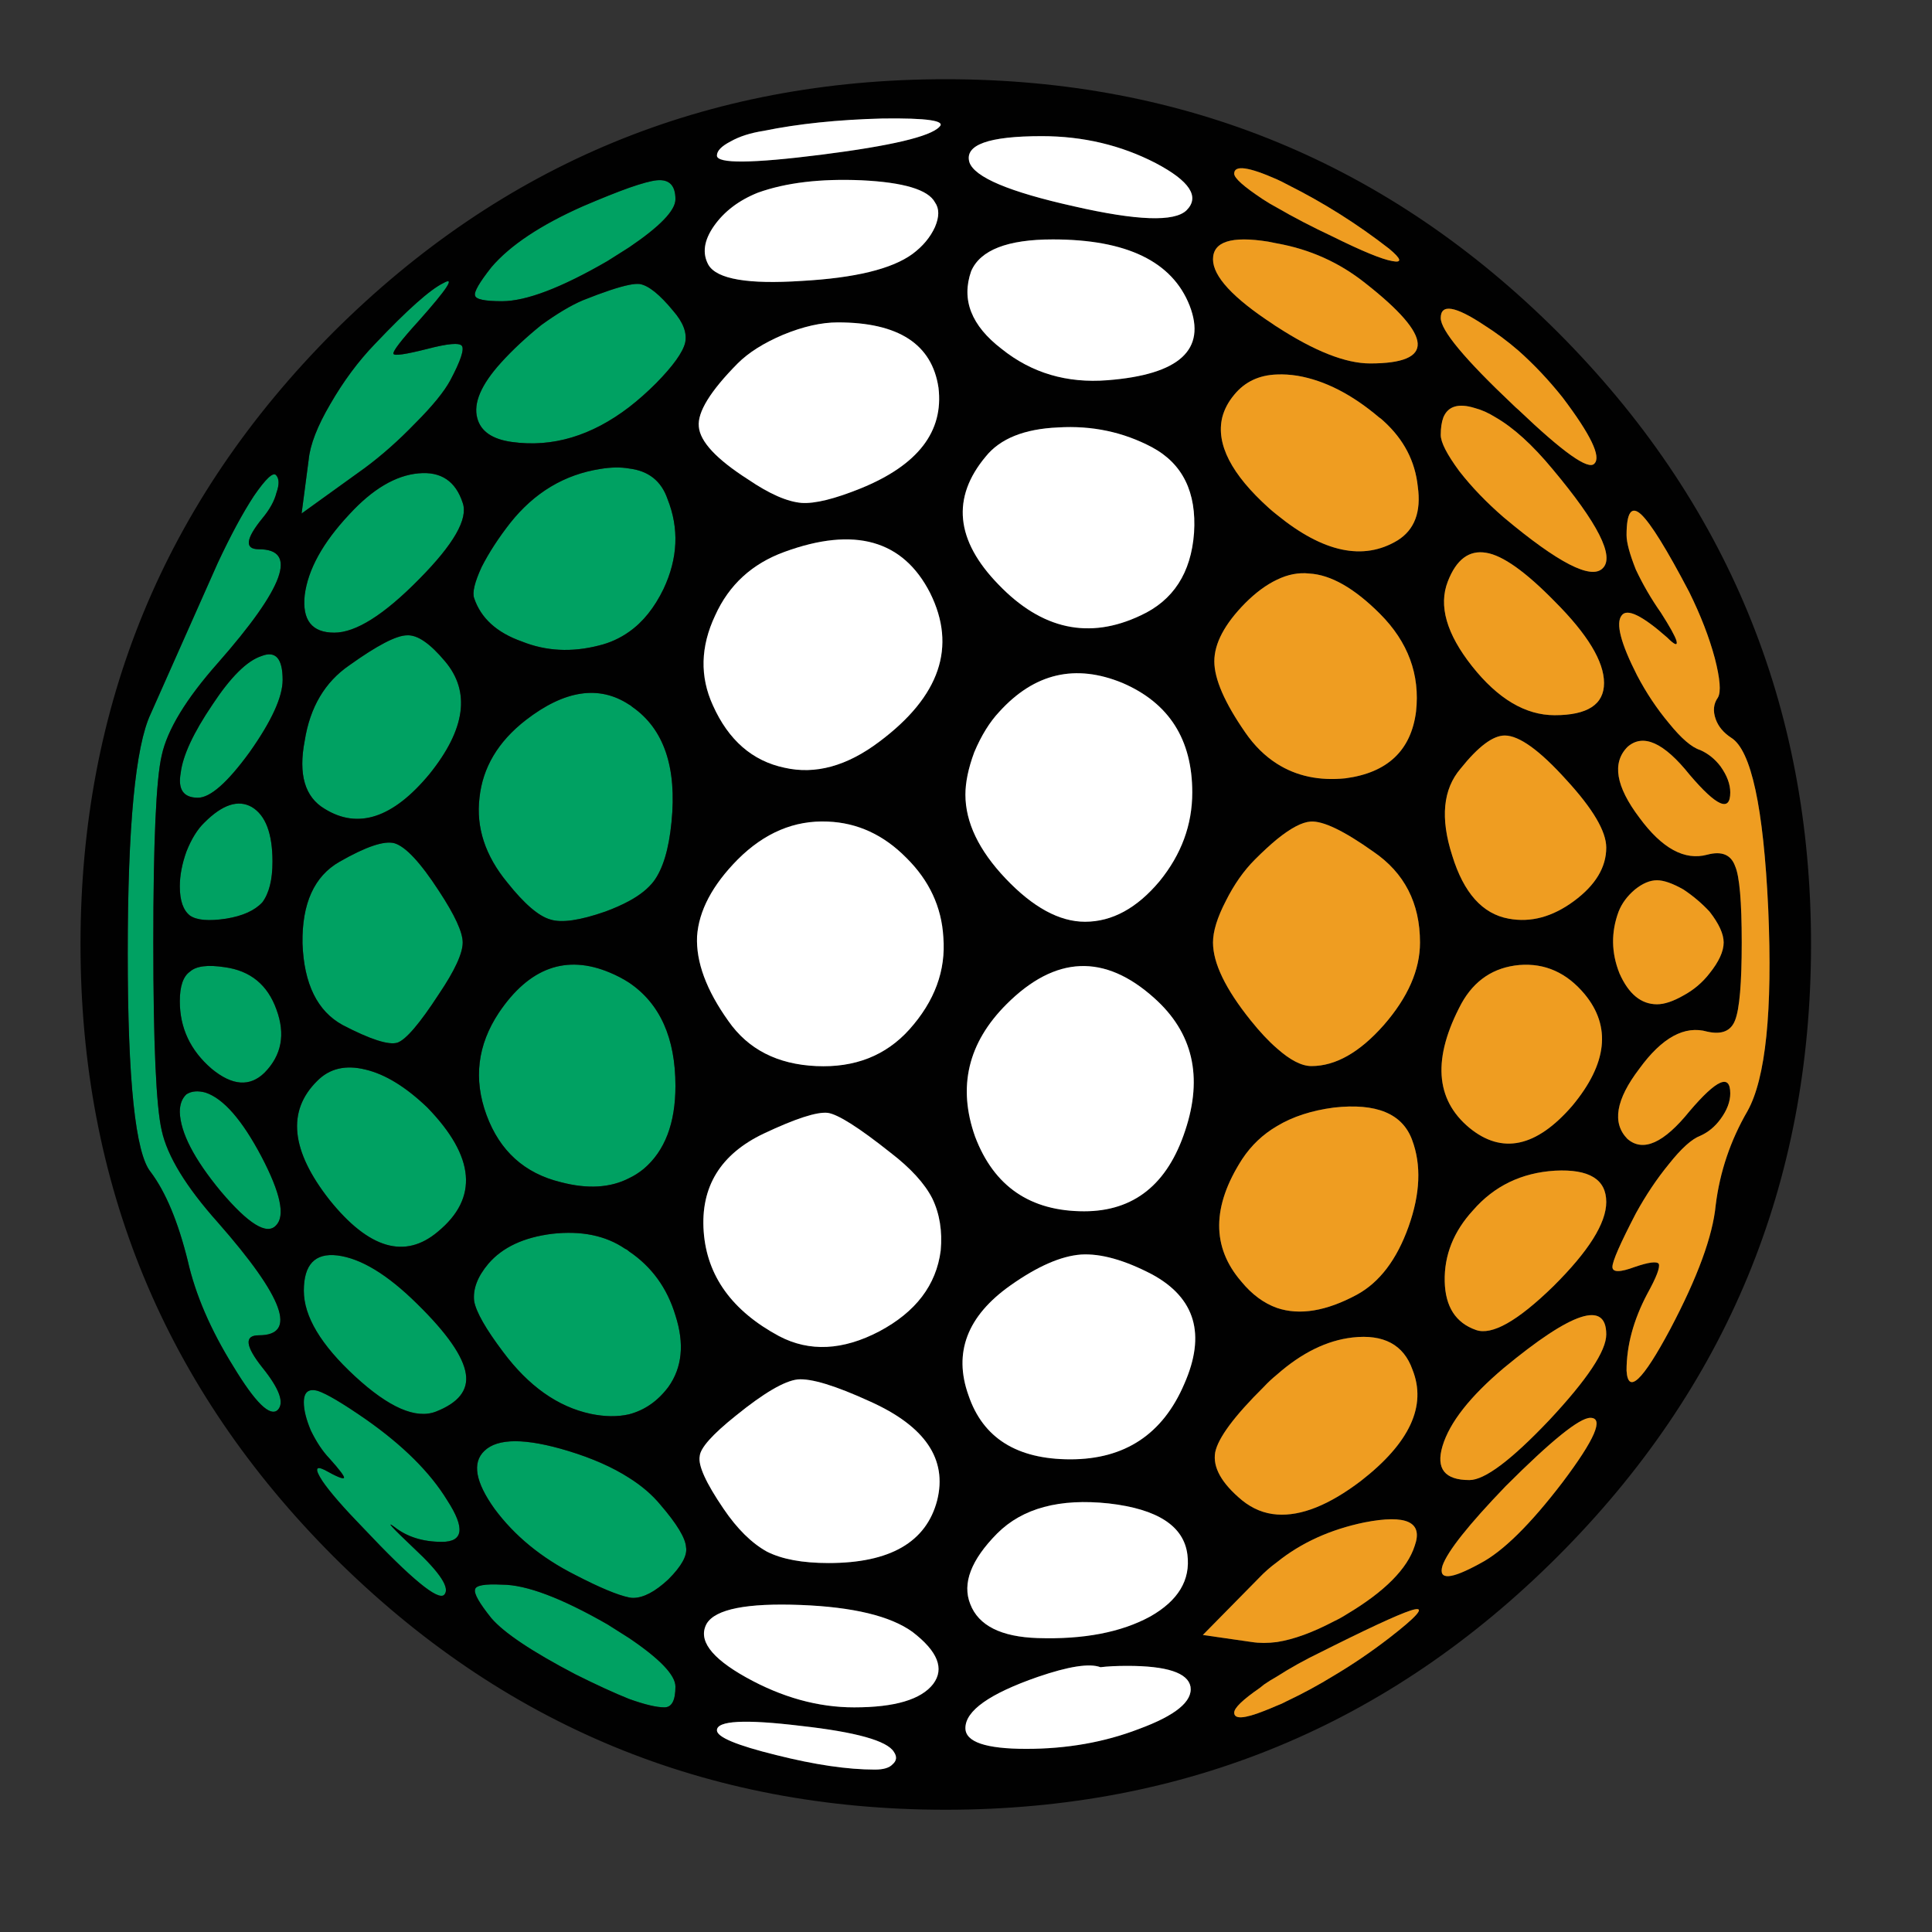 <?xml version="1.0" encoding="utf-8"?>
<!-- Generator: Adobe Illustrator 16.0.0, SVG Export Plug-In . SVG Version: 6.00 Build 0)  -->
<!DOCTYPE svg PUBLIC "-//W3C//DTD SVG 1.1//EN" "http://www.w3.org/Graphics/SVG/1.1/DTD/svg11.dtd">
<svg version="1.1" id="Layer_1" xmlns="http://www.w3.org/2000/svg" xmlns:xlink="http://www.w3.org/1999/xlink" x="0px" y="0px"
	 width="300px" height="300px" viewBox="0 0 300 300" enable-background="new 0 0 300 300" xml:space="preserve">
<rect x="0" y="0" width="300" height="300" fill="#333333" stroke="none"/>
<g>
	<path fill-rule="evenodd" clip-rule="evenodd" fill="#00A162" d="M39.434,76.995c1.828-2.65,2.969-3.724,3.426-3.221
		c0.503,0.548,0.526,1.462,0.069,2.742c-0.32,1.278-1.051,2.603-2.193,3.974c-2.604,3.198-2.788,4.798-0.548,4.798
		c6.122,0,3.998,5.893-6.374,17.682c-4.934,5.573-7.835,10.348-8.703,14.324c-0.869,3.7-1.303,13.387-1.303,29.057
		c0,15.717,0.434,25.449,1.303,29.196c0.868,3.974,3.769,8.726,8.703,14.254c10.28,11.696,12.405,17.544,6.374,17.544
		c-2.285,0-2.102,1.667,0.548,5.004c2.65,3.289,3.449,5.482,2.398,6.579c-1.188,1.142-3.496-1.12-6.922-6.786
		c-3.518-5.664-5.871-11.124-7.059-16.378c-1.508-6.076-3.427-10.668-5.756-13.776c-2.375-2.878-3.563-14.186-3.563-33.923
		c0-19.782,1.188-32.187,3.563-37.212l10.417-23.439C35.824,83.117,37.697,79.646,39.434,76.995z M54.237,79.873
		c3.609-3.929,7.196-6.053,10.759-6.373c3.472-0.32,5.757,1.21,6.853,4.591c0.869,2.467-1.394,6.419-6.785,11.857
		c-5.437,5.528-9.822,8.292-13.158,8.292c-3.472,0-5.003-1.942-4.592-5.825C47.817,88.439,50.125,84.259,54.237,79.873z
		 M64.996,49.856c-2.696,2.971-3.999,4.66-3.906,5.072c0.091,0.366,1.85,0.114,5.277-0.755c3.152-0.821,4.935-0.982,5.346-0.479
		c0.411,0.549-0.184,2.331-1.782,5.346c-0.959,1.781-2.786,4.02-5.482,6.715c-2.56,2.65-5.165,4.958-7.813,6.921l-9.801,7.06
		l1.097-8.36c0.228-2.331,1.348-5.209,3.357-8.636c2.056-3.563,4.364-6.67,6.922-9.32c5.026-5.3,8.566-8.453,10.623-9.457
		C70.753,42.865,69.474,44.83,64.996,49.856z M104.54,48.28c1.553,1.781,2.169,3.426,1.85,4.935
		c-0.365,1.508-1.874,3.609-4.523,6.305c-1.371,1.371-2.765,2.605-4.18,3.701c-5.85,4.477-11.902,6.281-18.162,5.415
		c-3.061-0.413-4.867-1.645-5.414-3.701c-0.64-2.331,0.593-5.208,3.701-8.635c1.736-1.919,3.814-3.861,6.236-5.825
		c2.467-1.783,4.614-3.061,6.442-3.839c3.198-1.278,5.597-2.079,7.196-2.398c0.685-0.137,1.233-0.182,1.644-0.137
		C100.701,44.328,102.438,45.722,104.54,48.28z M104.882,30.941c0,1.736-2.398,4.226-7.195,7.469
		c-1.005,0.64-2.125,1.348-3.358,2.125c-7.173,4.157-12.633,6.236-16.38,6.236c-2.695,0-4.089-0.297-4.18-0.892
		c-0.184-0.547,0.663-2.011,2.535-4.386c2.879-3.381,7.607-6.534,14.187-9.457c2.878-1.234,5.277-2.194,7.196-2.879
		c1.963-0.685,3.402-1.074,4.317-1.165C103.923,27.812,104.882,28.793,104.882,30.941z M79.251,81.175
		c3.747-4.705,8.406-7.493,13.981-8.361c1.644-0.274,3.129-0.297,4.455-0.068c3.014,0.365,5.002,1.941,5.961,4.728
		c1.827,4.57,1.623,9.229-0.617,13.981c-1.416,2.925-3.198,5.14-5.344,6.648c-1.417,1.004-2.971,1.713-4.661,2.124
		c-4.248,1.097-8.247,0.891-11.993-0.617c-3.883-1.371-6.35-3.609-7.402-6.717c-0.319-0.868,0.069-2.489,1.166-4.866
		C75.938,85.791,77.424,83.506,79.251,81.175z M94.671,151.011c1.097,0.456,2.102,0.982,3.016,1.577
		c4.797,3.242,7.195,8.589,7.195,16.035c0,5.803-1.645,10.098-4.935,12.885c-0.731,0.595-1.485,1.073-2.261,1.438
		c-2.925,1.509-6.465,1.714-10.623,0.617c-5.62-1.371-9.458-4.843-11.514-10.416c-2.056-5.575-1.416-10.875,1.919-15.9
		C82.175,150.257,87.909,148.178,94.671,151.011z M68.148,138.332c2.468,3.747,3.701,6.419,3.701,8.018
		c0,1.69-1.233,4.364-3.701,8.02c-2.969,4.568-5.116,7.082-6.441,7.538c-1.371,0.411-4.205-0.503-8.499-2.741
		c-3.929-2.148-6.008-6.374-6.237-12.678c-0.091-6.213,1.828-10.441,5.757-12.679c4.065-2.331,6.898-3.29,8.498-2.879
		C62.963,131.434,65.27,133.9,68.148,138.332z M69.108,102.695c3.975,4.706,3.176,10.531-2.399,17.475
		c-5.665,6.854-11.102,8.658-16.31,5.415c-3.062-1.827-4.09-5.346-3.084-10.554c0.822-5.208,3.13-9.116,6.922-11.719
		c4.341-3.107,7.333-4.661,8.978-4.661C64.813,98.56,66.777,99.908,69.108,102.695z M97.687,109.412
		c0.182,0.091,0.342,0.205,0.479,0.343c4.934,3.426,6.967,9.411,6.1,17.955c-0.411,4.158-1.325,7.196-2.741,9.116
		c-0.869,1.142-2.148,2.17-3.837,3.084c-1.098,0.593-2.331,1.142-3.702,1.644c-3.93,1.371-6.762,1.783-8.498,1.234
		c-1.827-0.503-4.067-2.421-6.717-5.757c-3.427-4.158-4.865-8.544-4.316-13.158c0.502-4.706,2.9-8.727,7.196-12.062
		C87.68,107.15,93.026,106.351,97.687,109.412z M72.33,213.307c0.411,2.559-1.143,4.523-4.661,5.895
		c-3.107,1.188-7.287-0.641-12.542-5.483c-5.3-4.888-7.95-9.32-7.95-13.296c0-4.066,1.736-5.893,5.208-5.482
		c3.655,0.457,7.79,2.971,12.405,7.539C69.405,207.001,71.917,210.611,72.33,213.307z M75.208,225.3c2.056-2.01,6.397-2.01,13.021,0
		c3.747,1.142,6.899,2.536,9.458,4.181c1.963,1.234,3.586,2.628,4.865,4.181c2.558,2.97,3.883,5.163,3.975,6.578
		c0.229,1.28-0.686,2.948-2.742,5.004c-2.056,1.92-3.883,2.878-5.483,2.878c-0.182,0-0.388-0.023-0.615-0.069
		c-1.783-0.364-4.57-1.529-8.362-3.493c-5.254-2.65-9.434-6.078-12.541-10.28C73.814,230.12,73.288,227.128,75.208,225.3z
		 M91.724,219.544c-5.117-1.097-9.663-4.318-13.638-9.663c-2.649-3.52-4.135-6.122-4.455-7.813
		c-0.228-1.874,0.503-3.815,2.194-5.825c2.192-2.56,5.505-4.112,9.937-4.66c4.523-0.503,8.292,0.273,11.308,2.33
		c0.229,0.092,0.434,0.229,0.617,0.41c3.518,2.377,5.916,5.689,7.195,9.938c1.417,4.387,1.051,8.088-1.097,11.104
		c-1.644,2.192-3.677,3.608-6.098,4.248C95.904,220.022,93.917,219.999,91.724,219.544z M76.304,251.274
		c-1.873-2.331-2.719-3.814-2.535-4.455c0.091-0.64,1.485-0.891,4.18-0.755c3.747,0,9.207,2.057,16.38,6.169
		c1.233,0.777,2.353,1.485,3.358,2.126c4.797,3.242,7.195,5.755,7.195,7.538c0,2.146-0.571,3.221-1.713,3.221
		c-1.234,0-3.061-0.435-5.482-1.303c-2.285-0.914-5.072-2.192-8.362-3.838C82.609,256.46,78.269,253.559,76.304,251.274z
		 M69.451,232.976c2.787,4.295,2.512,6.442-0.822,6.442c-2.97,0-5.437-0.776-7.402-2.33c-1.371-1.006-0.343,0.113,3.084,3.358
		c4.066,3.792,5.62,6.189,4.661,7.195c-0.96,0.96-5.14-2.49-12.542-10.349c-3.106-3.197-5.231-5.643-6.374-7.333
		c-1.188-1.827-1.073-2.398,0.343-1.714c1.873,1.053,2.878,1.463,3.015,1.234c0.091-0.229-0.663-1.234-2.261-3.016
		c-1.051-1.096-2.01-2.535-2.878-4.316c-0.731-1.737-1.097-3.199-1.097-4.387c0-1.6,0.731-2.193,2.193-1.781
		c1.371,0.456,3.838,1.918,7.401,4.385C62.574,224.432,66.801,228.635,69.451,232.976z M40.599,179.588
		c2.969,5.666,3.724,9.229,2.261,10.692c-1.416,1.553-4.272-0.206-8.566-5.277c-4.158-5.026-6.282-9.139-6.374-12.337
		c0-1.188,0.342-2.101,1.028-2.741c0.776-0.502,1.759-0.593,2.947-0.274C34.682,170.565,37.583,173.878,40.599,179.588z
		 M56.772,166.088c3.061,0.73,6.26,2.695,9.595,5.894c7.402,7.631,7.949,14.049,1.645,19.257
		c-5.117,4.341-10.736,2.696-16.859-4.934c-5.985-7.63-6.625-13.774-1.92-18.436C51.153,165.906,53.665,165.312,56.772,166.088z
		 M29.496,150.874c0.96-0.869,2.765-1.098,5.415-0.686c3.975,0.547,6.648,2.741,8.019,6.579c1.416,3.838,0.799,7.104-1.851,9.799
		c-2.284,2.24-5.025,2.033-8.224-0.615c-3.29-2.834-4.935-6.329-4.935-10.486C27.92,153.135,28.445,151.604,29.496,150.874z
		 M27.92,137.646c0-1.691,0.342-3.495,1.028-5.415c0.776-1.963,1.714-3.472,2.81-4.523c2.788-2.786,5.231-3.587,7.333-2.398
		c2.148,1.28,3.221,4.112,3.221,8.499c0,2.787-0.525,4.888-1.576,6.305c-1.188,1.279-3.061,2.124-5.62,2.536
		c-2.696,0.411-4.569,0.25-5.621-0.48C28.445,141.348,27.92,139.839,27.92,137.646z M40.599,101.873
		c2.193-0.869,3.29,0.365,3.29,3.7c0,2.65-1.714,6.397-5.14,11.239c-3.427,4.707-6.1,7.06-8.019,7.06
		c-2.239,0-3.13-1.28-2.672-3.837c0.32-2.696,1.964-6.238,4.935-10.623C35.824,105.116,38.359,102.604,40.599,101.873z"/>
	<path fill-rule="evenodd" clip-rule="evenodd" fill="#010101" d="M64.996,49.856c4.478-5.026,5.757-6.991,3.837-5.893
		c-2.056,1.004-5.597,4.157-10.623,9.457c-2.558,2.65-4.866,5.757-6.922,9.32c-2.01,3.427-3.129,6.306-3.357,8.636l-1.097,8.36
		l9.801-7.06c2.649-1.963,5.254-4.271,7.813-6.921c2.696-2.696,4.523-4.934,5.482-6.715c1.598-3.016,2.193-4.797,1.782-5.346
		c-0.411-0.503-2.194-0.342-5.346,0.479c-3.427,0.869-5.186,1.121-5.277,0.755C60.998,54.516,62.3,52.827,64.996,49.856z
		 M54.237,79.873c-4.112,4.386-6.419,8.566-6.922,12.542c-0.411,3.883,1.12,5.825,4.592,5.825c3.335,0,7.721-2.764,13.158-8.292
		c5.392-5.438,7.654-9.39,6.785-11.857c-1.096-3.381-3.381-4.911-6.853-4.591C61.433,73.82,57.846,75.944,54.237,79.873z
		 M39.434,76.995c-1.737,2.65-3.61,6.122-5.62,10.416l-10.417,23.439c-2.375,5.026-3.563,17.431-3.563,37.212
		c0,19.738,1.188,31.045,3.563,33.923c2.33,3.108,4.249,7.7,5.756,13.776c1.188,5.254,3.541,10.714,7.059,16.378
		c3.426,5.666,5.734,7.928,6.922,6.786c1.051-1.097,0.251-3.29-2.398-6.579c-2.65-3.337-2.833-5.004-0.548-5.004
		c6.031,0,3.906-5.848-6.374-17.544c-4.934-5.528-7.835-10.28-8.703-14.254c-0.869-3.747-1.303-13.479-1.303-29.196
		c0-15.67,0.434-25.357,1.303-29.057c0.868-3.976,3.769-8.75,8.703-14.324c10.372-11.789,12.496-17.682,6.374-17.682
		c-2.239,0-2.056-1.6,0.548-4.798c1.142-1.371,1.873-2.696,2.193-3.974c0.457-1.28,0.434-2.194-0.069-2.742
		C42.403,73.271,41.261,74.345,39.434,76.995z M137.023,18.4c-6.944,0.182-13.089,0.821-18.434,1.919
		c-2.056,0.318-3.77,0.867-5.14,1.644c-1.416,0.731-2.125,1.463-2.125,2.194c0,1.278,5.415,1.232,16.243-0.138
		c10.782-1.371,16.881-2.81,18.298-4.317C146.915,18.742,143.969,18.309,137.023,18.4z M110.845,35.122
		c-1.553,2.238-1.827,4.249-0.822,6.03c1.325,2.194,6.144,3.016,14.46,2.468c8.27-0.458,14.004-1.851,17.202-4.182
		c1.599-1.188,2.764-2.581,3.495-4.18c0.686-1.6,0.686-2.878,0-3.838c-1.051-1.965-4.843-3.106-11.376-3.426
		c-6.397-0.274-11.764,0.365-16.105,1.919C114.728,31.101,112.444,32.837,110.845,35.122z M104.882,30.941
		c0-2.148-0.959-3.129-2.878-2.947c-0.915,0.091-2.354,0.479-4.317,1.165c-1.919,0.685-4.318,1.645-7.196,2.879
		c-6.58,2.923-11.308,6.076-14.187,9.457c-1.873,2.375-2.719,3.839-2.535,4.386c0.091,0.595,1.485,0.892,4.18,0.892
		c3.747,0,9.207-2.079,16.38-6.236c1.233-0.778,2.353-1.486,3.358-2.125C102.484,35.167,104.882,32.677,104.882,30.941z
		 M104.54,48.28c-2.102-2.558-3.839-3.952-5.209-4.181c-0.411-0.045-0.958,0-1.644,0.137c-1.6,0.32-3.999,1.12-7.196,2.398
		c-1.828,0.778-3.975,2.056-6.442,3.839c-2.421,1.964-4.5,3.906-6.236,5.825c-3.108,3.427-4.341,6.305-3.701,8.635
		c0.547,2.056,2.353,3.289,5.414,3.701c6.259,0.867,12.312-0.938,18.162-5.415c1.416-1.096,2.809-2.331,4.18-3.701
		c2.649-2.696,4.158-4.797,4.523-6.305C106.709,51.706,106.093,50.061,104.54,48.28z M114.545,56.435
		c-4.25,4.294-6.26,7.562-6.032,9.801c0.184,2.329,2.742,5.07,7.677,8.224c3.288,2.238,6.053,3.449,8.292,3.631
		c2.056,0.138,5.117-0.617,9.184-2.261c8.864-3.61,12.883-8.818,12.062-15.626c-1.005-6.762-6.213-10.144-15.626-10.144
		c-2.558,0-5.391,0.64-8.499,1.919C118.589,53.26,116.236,54.745,114.545,56.435z M79.251,81.175
		c-1.828,2.331-3.313,4.615-4.455,6.853c-1.096,2.376-1.484,3.998-1.166,4.866c1.052,3.108,3.519,5.346,7.402,6.717
		c3.746,1.507,7.745,1.713,11.993,0.617c1.69-0.411,3.245-1.12,4.661-2.124c2.146-1.508,3.928-3.724,5.344-6.648
		c2.24-4.752,2.444-9.411,0.617-13.981c-0.959-2.787-2.947-4.362-5.961-4.728c-1.325-0.229-2.811-0.206-4.455,0.068
		C87.657,73.682,82.998,76.47,79.251,81.175z M150.8,42.111c-1.554,4.432,0.022,8.453,4.728,12.062
		c4.661,3.747,10.144,5.369,16.447,4.867c11.149-0.869,15.397-4.729,12.749-11.583c-2.695-6.853-9.778-10.28-21.245-10.28
		C156.441,37.178,152.216,38.823,150.8,42.111z M166.767,32.038c9.778,2.238,15.604,2.444,17.476,0.617
		c2.103-2.101,0.504-4.547-4.797-7.333c-5.39-2.787-11.285-4.181-17.681-4.181c-8.27,0-12.017,1.348-11.239,4.044
		C151.302,27.515,156.716,29.799,166.767,32.038z M153.061,70.895c-5.345,6.397-4.684,13.021,1.988,19.875
		c6.716,6.991,14.071,8.589,22.066,4.797c5.071-2.331,7.835-6.602,8.293-12.815c0.412-6.306-1.759-10.736-6.51-13.295
		c-4.479-2.376-9.345-3.404-14.599-3.084C159.047,66.601,155.3,68.109,153.061,70.895z M215.699,38.617
		c-4.934-3.837-10.188-7.15-15.762-9.938c-0.595-0.32-1.142-0.594-1.646-0.822c-4.433-1.965-6.646-2.262-6.646-0.892
		c0,0.686,1.484,2.011,4.454,3.976c0.686,0.457,1.417,0.89,2.192,1.301c2.513,1.463,5.368,2.947,8.567,4.455
		c4.614,2.285,7.722,3.564,9.319,3.839C217.778,40.854,217.619,40.216,215.699,38.617z M223.717,49.376
		c0,1.919,3.748,6.419,11.24,13.501c0.275,0.275,0.549,0.525,0.823,0.754c6.944,6.624,10.873,9.412,11.787,8.36
		c1.097-1.05-0.549-4.477-4.934-10.279c-2.148-2.696-4.433-5.116-6.854-7.265c-1.689-1.462-3.472-2.787-5.347-3.974
		C225.957,47.503,223.717,47.138,223.717,49.376z M211.998,43.963c-4.02-3.199-8.589-5.255-13.706-6.168
		c-0.457-0.092-0.914-0.183-1.37-0.274c-5.712-0.914-8.567,0-8.567,2.741c0,2.649,3.107,6.007,9.32,10.074
		c0.184,0.138,0.389,0.274,0.617,0.411c5.848,3.793,10.668,5.688,14.46,5.688C222.85,56.435,222.599,52.278,211.998,43.963z
		 M198.292,90.016c-1.646,0.776-3.288,1.988-4.934,3.633c-3.198,3.244-4.797,6.259-4.797,9.046c0,2.741,1.599,6.419,4.797,11.033
		c1.416,2.056,3.061,3.678,4.934,4.865c3.017,1.92,6.556,2.673,10.623,2.262c6.533-0.867,10.188-4.318,10.966-10.348
		c0.639-5.757-1.233-10.829-5.62-15.215c-3.976-3.975-7.631-6.053-10.965-6.236C201.65,88.875,199.983,89.194,198.292,90.016z
		 M189.794,64.796c-1.004,4.157,1.416,8.864,7.266,14.119c0.411,0.365,0.821,0.708,1.232,1.028
		c7.173,5.848,13.409,7.172,18.71,3.974c2.649-1.645,3.701-4.432,3.152-8.36c-0.41-3.93-2.169-7.31-5.276-10.144
		c-0.229-0.229-0.48-0.433-0.755-0.617c-4.203-3.563-8.405-5.71-12.609-6.441c-1.143-0.183-2.217-0.252-3.222-0.206
		c-2.787,0.091-5.003,1.142-6.646,3.152C190.73,62.397,190.113,63.563,189.794,64.796z M223.717,67.537
		c0,1.144,0.961,3.016,2.88,5.621c1.918,2.467,4.226,4.865,6.921,7.196c8.454,7.082,13.571,9.708,15.352,7.881
		c1.873-1.827-0.73-6.967-7.813-15.42c-3.106-3.746-6.054-6.419-8.841-8.019c-1.096-0.686-2.17-1.165-3.221-1.439
		c-2.513-0.777-4.134-0.297-4.865,1.439C223.855,65.526,223.717,66.44,223.717,67.537z M224.815,90.291
		c-1.463,3.747-0.207,8.132,3.769,13.158c4.02,5.072,8.292,7.607,12.815,7.607c5.117,0,7.676-1.667,7.676-5.002
		c0-3.336-2.559-7.562-7.676-12.679c-4.523-4.615-8.063-7.128-10.622-7.539C228.127,85.38,226.141,86.864,224.815,90.291z
		 M252.571,83.095c0,1.142,0.479,2.923,1.438,5.345c1.097,2.331,2.399,4.57,3.905,6.717c1.371,2.147,2.171,3.587,2.399,4.318
		c0.229,0.867-0.25,0.708-1.438-0.481c-3.883-3.426-6.236-4.568-7.061-3.426c-0.958,1.188-0.159,4.295,2.399,9.32
		c1.416,2.696,3.062,5.164,4.935,7.402c1.919,2.376,3.541,3.77,4.866,4.181c1.233,0.549,2.284,1.394,3.151,2.537
		c1.006,1.416,1.509,2.764,1.509,4.042c0,3.108-2.102,2.194-6.306-2.741c-4.019-5.025-7.242-6.465-9.663-4.316
		c-2.421,2.467-1.805,6.122,1.85,10.965c3.52,4.797,7.037,6.715,10.555,5.757c2.239-0.595,3.679,0,4.318,1.782
		c0.686,1.552,1.028,5.505,1.028,11.855c0,6.306-0.343,10.325-1.028,12.063c-0.64,1.689-2.079,2.284-4.318,1.781
		c-3.518-1.005-7.035,0.915-10.555,5.758c-3.654,4.797-4.271,8.429-1.85,10.896c2.421,2.101,5.645,0.662,9.663-4.317
		c4.204-4.936,6.306-5.849,6.306-2.742c0,1.279-0.503,2.604-1.509,3.976c-0.867,1.188-1.918,2.056-3.151,2.604
		c-1.325,0.502-2.947,1.964-4.866,4.386c-1.873,2.284-3.586,4.843-5.14,7.675c-2.421,4.66-3.633,7.426-3.633,8.293
		c0,0.868,1.166,0.868,3.495,0c2.147-0.73,3.381-0.891,3.701-0.479c0.229,0.549-0.366,2.101-1.782,4.66
		c-2.146,4.066-3.22,8.041-3.22,11.924c0.227,3.747,2.489,1.601,6.784-6.44c4.248-8.043,6.602-14.462,7.059-19.259
		c0.64-5.162,2.285-10.028,4.935-14.597c2.833-5.072,3.906-15.534,3.222-31.389c-0.731-15.808-2.65-24.672-5.758-26.59
		c-1.188-0.777-1.988-1.737-2.398-2.879c-0.457-1.278-0.343-2.399,0.343-3.358c0.504-0.868,0.343-2.901-0.479-6.099
		c-0.869-3.245-2.194-6.671-3.976-10.279c-3.472-6.626-5.962-10.647-7.471-12.063C253.324,78.502,252.571,79.576,252.571,83.095z
		 M241.879,51.57c26.226,26.271,39.338,57.956,39.338,95.055c0,37.145-13.112,68.829-39.338,95.055
		c-26.226,26.225-57.91,39.337-95.054,39.337c-37.099,0-68.785-13.112-95.056-39.337C25.589,215.453,12.5,183.77,12.5,146.625
		c0-37.099,13.089-68.783,39.269-95.055C78.04,25.389,109.726,12.3,146.825,12.3C183.969,12.3,215.653,25.389,241.879,51.57z
		 M233.654,114.209c-1.826,0-4.112,1.713-6.853,5.14c-2.741,3.197-3.175,7.697-1.302,13.5c1.782,5.803,4.705,9.07,8.771,9.801
		c3.428,0.64,6.809-0.274,10.144-2.741c3.335-2.468,5.003-5.232,5.003-8.293c0-2.513-2.058-6.007-6.168-10.485
		C239.092,116.515,235.895,114.209,233.654,114.209z M235.917,149.846c-3.976,0.365-6.967,2.353-8.978,5.961
		c-4.523,8.453-4.112,14.896,1.232,19.325c5.072,4.158,10.396,3.017,15.97-3.426c5.436-6.534,6.076-12.312,1.919-17.338
		C243.273,151.033,239.893,149.526,235.917,149.846z M253.872,138.126c-1.188,1.005-2.032,2.148-2.536,3.426
		c-1.188,3.199-1.142,6.397,0.137,9.594c1.417,3.2,3.358,4.798,5.826,4.798c1.143,0,2.513-0.456,4.111-1.371
		c1.601-0.867,2.947-2.01,4.044-3.427c1.463-1.827,2.194-3.426,2.194-4.797c0-1.325-0.731-2.923-2.194-4.797
		c-1.188-1.278-2.535-2.421-4.044-3.426c-1.689-0.958-3.059-1.439-4.111-1.439C256.202,136.687,255.061,137.167,253.872,138.126z
		 M194.18,158.412c1.463,1.827,2.834,3.289,4.112,4.386c2.056,1.828,3.838,2.741,5.347,2.741c3.746,0,7.492-2.125,11.239-6.373
		c3.745-4.295,5.619-8.566,5.619-12.816c0-6.123-2.422-10.827-7.265-14.118c-4.568-3.243-7.813-4.797-9.731-4.659
		c-1.325,0.091-3.061,1.004-5.209,2.741c-1.051,0.868-2.192,1.918-3.426,3.152c-1.736,1.736-3.244,3.883-4.523,6.442
		c-1.325,2.558-1.988,4.705-1.988,6.441C188.354,149.549,190.297,153.569,194.18,158.412z M185.134,123.048
		c0-8.224-3.609-13.889-10.828-16.995c-7.31-3.016-13.684-1.532-19.121,4.455c-1.507,1.6-2.81,3.701-3.905,6.304
		c-0.915,2.467-1.371,4.661-1.371,6.579c0,4.295,2.078,8.636,6.236,13.021c4.249,4.479,8.361,6.716,12.336,6.716
		c4.205,0,8.064-2.101,11.582-6.304C183.444,132.667,185.134,128.075,185.134,123.048z M219.263,176.985
		c-1.507-4.067-5.551-5.734-12.129-5.004c-3.474,0.457-6.42,1.416-8.842,2.879c-2.192,1.278-3.999,2.992-5.414,5.14
		c-4.706,7.31-4.752,13.638-0.137,18.983c1.646,2.01,3.495,3.381,5.551,4.112c3.519,1.188,7.652,0.503,12.404-2.057
		c3.519-1.919,6.192-5.438,8.02-10.555S220.726,180.867,219.263,176.985z M196.236,215.363c-4.568,4.522-7.082,7.903-7.539,10.142
		c-0.41,2.331,0.982,4.821,4.181,7.471c1.645,1.325,3.451,2.057,5.414,2.194c3.747,0.272,8.088-1.463,13.021-5.21
		c7.584-5.894,10.257-11.65,8.019-17.271c-1.37-3.883-4.479-5.551-9.321-5.003c-3.975,0.458-7.881,2.376-11.719,5.757
		C197.562,214.038,196.876,214.678,196.236,215.363z M178.898,197.888c-4.296-2.24-7.975-3.268-11.035-3.084
		c-3.106,0.229-6.761,1.826-10.965,4.797c-6.716,4.751-8.886,10.438-6.511,17.064c2.239,6.625,7.516,9.938,15.832,9.938
		c8.451,0,14.347-3.907,17.681-11.721C187.282,207.207,185.613,201.543,178.898,197.888z M229.2,206.522
		c2.468,0.867,6.466-1.394,11.993-6.785c5.482-5.438,8.225-9.8,8.225-13.089c0-3.519-2.649-5.141-7.95-4.866
		c-5.208,0.32-9.456,2.376-12.747,6.168c-3.016,3.288-4.477,6.967-4.386,11.033C224.428,202.913,226.048,205.426,229.2,206.522z
		 M233.518,212.415c-5.253,4.433-8.43,8.476-9.526,12.131c-1.05,3.519,0.344,5.277,4.181,5.277c2.377,0,6.511-3.107,12.405-9.32
		c5.895-6.306,8.841-10.735,8.841-13.296C249.418,201.906,244.118,203.644,233.518,212.415z M179.241,154.986
		c-7.723-6.946-15.375-6.626-22.959,0.958c-5.986,5.986-7.608,12.839-4.867,20.56c2.925,7.722,8.567,11.583,16.929,11.583
		c7.721,0,12.952-4.181,15.694-12.541C186.825,167.184,185.226,160.33,179.241,154.986z M144.425,92.072
		c-4.203-8.224-11.741-10.349-22.615-6.374c-5.027,1.828-8.612,5.117-10.759,9.869c-2.285,4.843-2.398,9.503-0.343,13.981
		c2.421,5.391,6.123,8.612,11.102,9.663c4.797,1.096,9.708-0.251,14.734-4.044C145.957,108.132,148.583,100.433,144.425,92.072z
		 M140.725,133.192c-3.518-3.563-7.584-5.437-12.198-5.619c-5.164-0.229-9.823,1.736-13.981,5.894
		c-3.93,3.974-6.032,7.95-6.306,11.925c-0.182,3.974,1.44,8.36,4.867,13.157c3.06,4.387,7.607,6.717,13.637,6.99
		c5.986,0.274,10.806-1.621,14.462-5.688c3.928-4.387,5.687-9.161,5.276-14.324C146.207,140.822,144.289,136.709,140.725,133.192z
		 M97.687,109.412c-4.661-3.061-10.007-2.262-16.037,2.398c-4.295,3.334-6.694,7.355-7.196,12.062c-0.549,4.614,0.89,9,4.316,13.158
		c2.65,3.335,4.89,5.253,6.717,5.757c1.736,0.549,4.568,0.136,8.498-1.234c1.371-0.502,2.604-1.051,3.702-1.644
		c1.689-0.914,2.969-1.942,3.837-3.084c1.416-1.919,2.33-4.958,2.741-9.116c0.868-8.543-1.166-14.528-6.1-17.955
		C98.029,109.617,97.869,109.502,97.687,109.412z M69.108,102.695c-2.331-2.787-4.294-4.135-5.894-4.044
		c-1.645,0-4.637,1.554-8.978,4.661c-3.792,2.603-6.1,6.51-6.922,11.719c-1.005,5.208,0.022,8.728,3.084,10.554
		c5.208,3.243,10.646,1.439,16.31-5.415C72.284,113.227,73.083,107.401,69.108,102.695z M68.148,138.332
		c-2.878-4.432-5.186-6.898-6.922-7.402c-1.6-0.411-4.432,0.549-8.498,2.879c-3.93,2.238-5.848,6.465-5.757,12.679
		c0.229,6.304,2.308,10.53,6.237,12.678c4.294,2.238,7.128,3.152,8.499,2.741c1.325-0.456,3.473-2.97,6.441-7.538
		c2.468-3.656,3.701-6.329,3.701-8.02C71.849,144.751,70.616,142.079,68.148,138.332z M94.671,151.011
		c-6.762-2.833-12.496-0.754-17.202,6.236c-3.335,5.025-3.975,10.325-1.919,15.9c2.056,5.573,5.894,9.045,11.514,10.416
		c4.158,1.097,7.698,0.892,10.623-0.617c0.776-0.365,1.53-0.844,2.261-1.438c3.29-2.787,4.935-7.082,4.935-12.885
		c0-7.446-2.398-12.793-7.195-16.035C96.772,151.993,95.768,151.467,94.671,151.011z M109.268,191.238
		c0.503,6.899,4.409,12.313,11.72,16.243c4.706,2.467,9.892,2.216,15.557-0.754c5.665-3.015,8.841-7.196,9.526-12.541
		c0.274-3.016-0.161-5.712-1.302-8.088c-1.189-2.329-3.358-4.704-6.511-7.126c-4.888-3.884-8.133-5.94-9.731-6.169
		c-1.69-0.184-5.003,0.891-9.937,3.221C111.873,179.223,108.766,184.295,109.268,191.238z M91.724,219.544
		c2.194,0.455,4.18,0.479,5.963,0.067c2.421-0.64,4.455-2.056,6.098-4.248c2.148-3.016,2.514-6.717,1.097-11.104
		c-1.279-4.248-3.678-7.561-7.195-9.938c-0.184-0.182-0.389-0.318-0.617-0.41c-3.016-2.057-6.785-2.833-11.308-2.33
		c-4.432,0.548-7.745,2.101-9.937,4.66c-1.691,2.01-2.421,3.951-2.194,5.825c0.32,1.691,1.806,4.294,4.455,7.813
		C82.061,215.226,86.606,218.447,91.724,219.544z M75.208,225.3c-1.919,1.828-1.394,4.82,1.577,8.979
		c3.107,4.202,7.287,7.63,12.541,10.28c3.792,1.964,6.579,3.129,8.362,3.493c0.227,0.046,0.434,0.069,0.615,0.069
		c1.6,0,3.427-0.958,5.483-2.878c2.056-2.056,2.97-3.724,2.742-5.004c-0.091-1.415-1.417-3.608-3.975-6.578
		c-1.279-1.553-2.902-2.946-4.865-4.181c-2.56-1.645-5.711-3.039-9.458-4.181C81.604,223.29,77.264,223.29,75.208,225.3z
		 M72.33,213.307c-0.412-2.695-2.924-6.306-7.539-10.828c-4.615-4.568-8.75-7.082-12.405-7.539c-3.473-0.41-5.208,1.416-5.208,5.482
		c0,3.976,2.65,8.408,7.95,13.296c5.254,4.843,9.435,6.672,12.542,5.483C71.187,217.83,72.741,215.865,72.33,213.307z
		 M108.652,226.123c-0.274,1.415,0.958,4.134,3.699,8.155c2.102,3.105,4.341,5.321,6.717,6.646c2.33,1.188,5.528,1.783,9.595,1.783
		c9.549,0,15.168-3.245,16.859-9.732c1.599-6.397-1.873-11.514-10.417-15.352c-5.392-2.468-9.138-3.609-11.239-3.427
		c-2.056,0.229-5.254,2.102-9.595,5.621C110.616,222.741,108.743,224.844,108.652,226.123z M170.879,258.882
		c-1.69-0.641-4.934-0.139-9.731,1.507c-7.492,2.604-11.239,5.254-11.239,7.949c0,2.148,3.152,3.223,9.458,3.223
		c6.305,0,12.129-1.028,17.476-3.085c5.711-2.102,8.384-4.295,8.018-6.578c-0.41-2.149-3.678-3.222-9.8-3.222
		C173.415,258.676,172.021,258.743,170.879,258.882z M150.662,249.08c1.28,3.337,4.775,5.096,10.486,5.279
		c7.128,0.227,12.953-0.892,17.477-3.359c4.341-2.467,6.259-5.666,5.756-9.595c-0.548-4.432-4.614-7.082-12.198-7.95
		c-7.63-0.822-13.409,0.731-17.34,4.661C150.775,242.227,149.384,245.883,150.662,249.08z M124.345,249.219
		c-8.361-0.32-13.226,0.64-14.597,2.878c-1.417,2.513,0.617,5.301,6.099,8.36c5.574,3.108,11.17,4.661,16.791,4.661
		c6.304,0,10.394-1.211,12.266-3.633c1.783-2.375,0.709-5.071-3.22-8.087C138.258,250.932,132.478,249.537,124.345,249.219z
		 M138.6,273.958c0.64-0.548,0.708-1.188,0.206-1.919c-1.052-1.736-5.87-3.085-14.461-4.044c-8.681-1.051-13.021-0.821-13.021,0.686
		c0,1.052,3.061,2.331,9.184,3.839c5.986,1.508,11.104,2.261,15.352,2.261C137.184,274.78,138.097,274.507,138.6,273.958z
		 M69.451,232.976c-2.649-4.341-6.876-8.544-12.679-12.61c-3.563-2.467-6.031-3.929-7.401-4.385
		c-1.461-0.412-2.193,0.182-2.193,1.781c0,1.188,0.365,2.649,1.097,4.387c0.868,1.781,1.828,3.221,2.878,4.316
		c1.599,1.781,2.353,2.787,2.261,3.016c-0.137,0.229-1.142-0.182-3.015-1.234c-1.417-0.685-1.531-0.113-0.343,1.714
		c1.143,1.69,3.267,4.136,6.374,7.333c7.402,7.858,11.583,11.309,12.542,10.349c0.959-1.006-0.595-3.403-4.661-7.195
		c-3.427-3.245-4.455-4.364-3.084-3.358c1.965,1.554,4.432,2.33,7.402,2.33C71.963,239.418,72.237,237.271,69.451,232.976z
		 M76.304,251.274c1.965,2.284,6.306,5.186,13.021,8.703c3.29,1.646,6.077,2.924,8.362,3.838c2.421,0.868,4.249,1.303,5.482,1.303
		c1.142,0,1.713-1.074,1.713-3.221c0-1.783-2.398-4.296-7.195-7.538c-1.005-0.641-2.125-1.349-3.358-2.126
		c-7.173-4.112-12.633-6.169-16.38-6.169c-2.695-0.136-4.089,0.115-4.18,0.755C73.585,247.46,74.431,248.943,76.304,251.274z
		 M215.699,254.359c4.249-3.291,5.574-4.775,3.976-4.455c-1.371,0.272-5.552,2.146-12.541,5.618c-0.641,0.32-1.281,0.641-1.92,0.96
		c-2.559,1.232-4.866,2.513-6.922,3.838c-0.73,0.411-1.393,0.822-1.987,1.233c-0.229,0.183-0.457,0.366-0.687,0.548
		c-2.647,1.827-3.973,3.106-3.973,3.838c0,1.052,1.552,0.96,4.659-0.273c0.595-0.229,1.257-0.504,1.987-0.822
		c0.504-0.183,1.005-0.412,1.509-0.687c2.513-1.187,4.956-2.512,7.333-3.974C210.057,258.446,212.913,256.506,215.699,254.359z
		 M209.121,250.657c5.894-3.519,9.411-7.06,10.554-10.623c1.325-3.7-1.279-4.91-7.813-3.633c-5.3,1.098-9.822,3.153-13.569,6.169
		c-1.005,0.73-1.942,1.555-2.81,2.467l-8.703,8.841l7.607,1.096c1.188,0.184,2.489,0.184,3.905,0c2.604-0.41,5.551-1.484,8.842-3.22
		C207.818,251.434,208.481,251.068,209.121,250.657z M229.817,242.776c3.52-1.827,7.79-6.031,12.816-12.61
		c5.025-6.672,6.465-10.006,4.316-10.006c-1.69,0-6.075,3.54-13.158,10.623c-5.756,5.984-9.022,10.097-9.801,12.335
		C223.307,245.404,225.249,245.288,229.817,242.776z M40.599,101.873c-2.239,0.731-4.775,3.243-7.607,7.539
		c-2.971,4.385-4.615,7.927-4.935,10.623c-0.458,2.557,0.434,3.837,2.672,3.837c1.919,0,4.592-2.353,8.019-7.06
		c3.426-4.842,5.14-8.589,5.14-11.239C43.888,102.238,42.792,101.004,40.599,101.873z M27.92,137.646
		c0,2.192,0.525,3.701,1.576,4.523c1.051,0.73,2.924,0.891,5.621,0.48c2.559-0.413,4.432-1.257,5.62-2.536
		c1.05-1.417,1.576-3.518,1.576-6.305c0-4.386-1.073-7.219-3.221-8.499c-2.101-1.188-4.545-0.388-7.333,2.398
		c-1.096,1.051-2.034,2.56-2.81,4.523C28.262,134.151,27.92,135.956,27.92,137.646z M29.496,150.874
		c-1.05,0.73-1.576,2.261-1.576,4.591c0,4.157,1.645,7.652,4.935,10.486c3.198,2.648,5.939,2.855,8.224,0.615
		c2.65-2.695,3.267-5.961,1.851-9.799c-1.37-3.838-4.043-6.032-8.019-6.579C32.26,149.776,30.456,150.005,29.496,150.874z
		 M56.772,166.088c-3.107-0.776-5.619-0.182-7.539,1.781c-4.705,4.661-4.065,10.806,1.92,18.436
		c6.123,7.63,11.742,9.274,16.859,4.934c6.304-5.208,5.757-11.626-1.645-19.257C63.032,168.783,59.833,166.818,56.772,166.088z
		 M40.599,179.588c-3.016-5.71-5.917-9.022-8.704-9.938c-1.188-0.318-2.171-0.228-2.947,0.274c-0.686,0.641-1.028,1.554-1.028,2.741
		c0.091,3.198,2.216,7.311,6.374,12.337c4.294,5.071,7.15,6.83,8.566,5.277C44.322,188.817,43.568,185.254,40.599,179.588z"/>
	<path fill-rule="evenodd" clip-rule="evenodd" fill="#FFFFFF" d="M110.845,35.122c1.6-2.285,3.883-4.021,6.853-5.208
		c4.341-1.554,9.708-2.194,16.105-1.919c6.533,0.32,10.325,1.461,11.376,3.426c0.686,0.96,0.686,2.238,0,3.838
		c-0.731,1.6-1.896,2.993-3.495,4.18c-3.198,2.331-8.932,3.724-17.202,4.182c-8.316,0.547-13.135-0.274-14.46-2.468
		C109.018,39.371,109.292,37.36,110.845,35.122z M137.023,18.4c6.946-0.091,9.892,0.342,8.841,1.302
		c-1.417,1.507-7.516,2.946-18.298,4.317c-10.829,1.37-16.243,1.416-16.243,0.138c0-0.731,0.709-1.463,2.125-2.194
		c1.371-0.777,3.084-1.325,5.14-1.644C123.934,19.221,130.08,18.582,137.023,18.4z M114.545,56.435
		c1.691-1.69,4.044-3.175,7.058-4.455c3.108-1.279,5.94-1.919,8.499-1.919c9.413,0,14.621,3.381,15.626,10.144
		c0.822,6.808-3.198,12.016-12.062,15.626c-4.066,1.644-7.128,2.398-9.184,2.261c-2.239-0.182-5.004-1.394-8.292-3.631
		c-4.936-3.154-7.494-5.895-7.677-8.224C108.286,63.997,110.296,60.729,114.545,56.435z M153.061,70.895
		c2.239-2.786,5.986-4.294,11.239-4.523c5.254-0.319,10.119,0.708,14.599,3.084c4.751,2.559,6.922,6.989,6.51,13.295
		c-0.458,6.213-3.222,10.485-8.293,12.815c-7.995,3.792-15.351,2.193-22.066-4.797C148.377,83.917,147.715,77.292,153.061,70.895z
		 M166.767,32.038c-10.051-2.239-15.465-4.523-16.241-6.853c-0.778-2.696,2.97-4.044,11.239-4.044
		c6.396,0,12.291,1.394,17.681,4.181c5.301,2.787,6.899,5.232,4.797,7.333C182.37,34.482,176.545,34.276,166.767,32.038z
		 M150.8,42.111c1.416-3.289,5.642-4.934,12.679-4.934c11.467,0,18.55,3.427,21.245,10.28c2.648,6.853-1.6,10.714-12.749,11.583
		c-6.304,0.502-11.786-1.121-16.447-4.867C150.822,50.564,149.246,46.543,150.8,42.111z M185.134,123.048
		c0,5.026-1.689,9.619-5.071,13.776c-3.518,4.203-7.377,6.304-11.582,6.304c-3.975,0-8.087-2.238-12.336-6.716
		c-4.158-4.385-6.236-8.726-6.236-13.021c0-1.918,0.457-4.112,1.371-6.579c1.096-2.603,2.398-4.705,3.905-6.304
		c5.438-5.986,11.812-7.47,19.121-4.455C181.524,109.16,185.134,114.824,185.134,123.048z M178.898,197.888
		c6.715,3.655,8.384,9.319,5.002,16.994c-3.334,7.813-9.229,11.721-17.681,11.721c-8.316,0-13.593-3.313-15.832-9.938
		c-2.375-6.626-0.205-12.313,6.511-17.064c4.204-2.971,7.858-4.568,10.965-4.797C170.924,194.62,174.603,195.647,178.898,197.888z
		 M140.725,133.192c3.564,3.518,5.482,7.63,5.757,12.336c0.411,5.163-1.348,9.937-5.276,14.324
		c-3.656,4.066-8.476,5.962-14.462,5.688c-6.03-0.273-10.577-2.604-13.637-6.99c-3.427-4.797-5.049-9.184-4.867-13.157
		c0.274-3.976,2.376-7.951,6.306-11.925c4.158-4.157,8.817-6.123,13.981-5.894C133.141,127.755,137.207,129.628,140.725,133.192z
		 M144.425,92.072c4.158,8.36,1.532,16.06-7.881,23.095c-5.026,3.793-9.938,5.14-14.734,4.044
		c-4.979-1.051-8.681-4.272-11.102-9.663c-2.056-4.478-1.942-9.138,0.343-13.981c2.147-4.752,5.732-8.041,10.759-9.869
		C132.684,81.724,140.223,83.848,144.425,92.072z M179.241,154.986c5.984,5.344,7.584,12.197,4.797,20.56
		c-2.742,8.36-7.974,12.541-15.694,12.541c-8.361,0-14.004-3.861-16.929-11.583c-2.741-7.721-1.119-14.573,4.867-20.56
		C163.866,148.36,171.519,148.04,179.241,154.986z M109.268,191.238c-0.502-6.943,2.605-12.016,9.322-15.214
		c4.934-2.33,8.247-3.404,9.937-3.221c1.599,0.229,4.843,2.285,9.731,6.169c3.152,2.422,5.322,4.797,6.511,7.126
		c1.142,2.376,1.576,5.072,1.302,8.088c-0.686,5.345-3.861,9.526-9.526,12.541c-5.665,2.97-10.851,3.221-15.557,0.754
		C113.677,203.552,109.771,198.138,109.268,191.238z M138.6,273.958c-0.503,0.549-1.416,0.822-2.741,0.822
		c-4.249,0-9.366-0.753-15.352-2.261c-6.123-1.508-9.184-2.787-9.184-3.839c0-1.507,4.341-1.736,13.021-0.686
		c8.591,0.959,13.409,2.308,14.461,4.044C139.308,272.77,139.24,273.41,138.6,273.958z M124.345,249.219
		c8.133,0.318,13.913,1.713,17.339,4.18c3.93,3.016,5.003,5.712,3.22,8.087c-1.873,2.422-5.962,3.633-12.266,3.633
		c-5.621,0-11.217-1.553-16.791-4.661c-5.482-3.06-7.516-5.848-6.099-8.36C111.119,249.858,115.984,248.898,124.345,249.219z
		 M150.662,249.08c-1.278-3.197,0.114-6.854,4.18-10.964c3.931-3.93,9.71-5.483,17.34-4.661c7.584,0.868,11.65,3.519,12.198,7.95
		c0.503,3.929-1.415,7.128-5.756,9.595c-4.523,2.468-10.349,3.586-17.477,3.359C155.437,254.176,151.941,252.417,150.662,249.08z
		 M170.879,258.882c1.142-0.139,2.536-0.206,4.181-0.206c6.122,0,9.39,1.072,9.8,3.222c0.366,2.283-2.307,4.477-8.018,6.578
		c-5.347,2.057-11.171,3.085-17.476,3.085c-6.306,0-9.458-1.074-9.458-3.223c0-2.695,3.747-5.345,11.239-7.949
		C165.945,258.743,169.188,258.241,170.879,258.882z M108.652,226.123c0.09-1.279,1.963-3.382,5.619-6.305
		c4.341-3.52,7.539-5.392,9.595-5.621c2.101-0.183,5.848,0.959,11.239,3.427c8.544,3.838,12.016,8.954,10.417,15.352
		c-1.691,6.487-7.31,9.732-16.859,9.732c-4.067,0-7.265-0.595-9.595-1.783c-2.375-1.325-4.615-3.541-6.717-6.646
		C109.61,230.257,108.378,227.538,108.652,226.123z"/>
	<path fill-rule="evenodd" clip-rule="evenodd" fill="#EF9D21" d="M252.571,83.095c0-3.519,0.753-4.593,2.26-3.222
		c1.509,1.416,3.999,5.437,7.471,12.063c1.781,3.608,3.106,7.035,3.976,10.279c0.822,3.198,0.983,5.231,0.479,6.099
		c-0.686,0.959-0.8,2.08-0.343,3.358c0.41,1.142,1.21,2.102,2.398,2.879c3.107,1.918,5.026,10.782,5.758,26.59
		c0.685,15.854-0.389,26.316-3.222,31.389c-2.649,4.568-4.295,9.435-4.935,14.597c-0.457,4.797-2.811,11.216-7.059,19.259
		c-4.295,8.041-6.558,10.188-6.784,6.44c0-3.883,1.073-7.857,3.22-11.924c1.416-2.56,2.011-4.111,1.782-4.66
		c-0.32-0.411-1.554-0.251-3.701,0.479c-2.329,0.868-3.495,0.868-3.495,0c0-0.867,1.212-3.633,3.633-8.293
		c1.554-2.832,3.267-5.391,5.14-7.675c1.919-2.422,3.541-3.884,4.866-4.386c1.233-0.549,2.284-1.416,3.151-2.604
		c1.006-1.371,1.509-2.696,1.509-3.976c0-3.106-2.102-2.193-6.306,2.742c-4.019,4.979-7.242,6.418-9.663,4.317
		c-2.421-2.468-1.805-6.1,1.85-10.896c3.52-4.843,7.037-6.763,10.555-5.758c2.239,0.503,3.679-0.092,4.318-1.781
		c0.686-1.737,1.028-5.757,1.028-12.063c0-6.35-0.343-10.303-1.028-11.855c-0.64-1.782-2.079-2.376-4.318-1.782
		c-3.518,0.958-7.035-0.96-10.555-5.757c-3.654-4.843-4.271-8.499-1.85-10.965c2.421-2.148,5.645-0.708,9.663,4.316
		c4.204,4.935,6.306,5.85,6.306,2.741c0-1.278-0.503-2.626-1.509-4.042c-0.867-1.143-1.918-1.988-3.151-2.537
		c-1.325-0.411-2.947-1.804-4.866-4.181c-1.873-2.238-3.519-4.706-4.935-7.402c-2.559-5.025-3.357-8.131-2.399-9.32
		c0.824-1.142,3.178,0,7.061,3.426c1.188,1.189,1.667,1.348,1.438,0.481c-0.229-0.731-1.028-2.171-2.399-4.318
		c-1.506-2.147-2.809-4.386-3.905-6.717C253.051,86.018,252.571,84.236,252.571,83.095z M224.815,90.291
		c1.325-3.427,3.312-4.911,5.962-4.455c2.56,0.411,6.099,2.923,10.622,7.539c5.117,5.117,7.676,9.343,7.676,12.679
		c0,3.334-2.559,5.002-7.676,5.002c-4.523,0-8.796-2.535-12.815-7.607C224.608,98.422,223.353,94.037,224.815,90.291z
		 M223.717,67.537c0-1.096,0.139-2.01,0.413-2.741c0.731-1.736,2.353-2.216,4.865-1.439c1.051,0.274,2.125,0.753,3.221,1.439
		c2.787,1.599,5.734,4.272,8.841,8.019c7.082,8.453,9.686,13.593,7.813,15.42c-1.78,1.827-6.897-0.799-15.352-7.881
		c-2.695-2.331-5.003-4.729-6.921-7.196C224.678,70.553,223.717,68.68,223.717,67.537z M189.794,64.796
		c0.319-1.233,0.937-2.399,1.852-3.495c1.644-2.011,3.859-3.061,6.646-3.152c1.005-0.046,2.079,0.023,3.222,0.206
		c4.204,0.731,8.406,2.878,12.609,6.441c0.274,0.184,0.525,0.388,0.755,0.617c3.107,2.834,4.866,6.213,5.276,10.144
		c0.549,3.929-0.503,6.715-3.152,8.36c-5.301,3.198-11.537,1.874-18.71-3.974c-0.411-0.32-0.821-0.663-1.232-1.028
		C191.21,73.66,188.79,68.953,189.794,64.796z M198.292,90.016c1.691-0.822,3.358-1.142,5.004-0.959
		c3.334,0.184,6.989,2.262,10.965,6.236c4.387,4.386,6.259,9.458,5.62,15.215c-0.777,6.03-4.433,9.481-10.966,10.348
		c-4.067,0.411-7.606-0.342-10.623-2.262c-1.873-1.188-3.518-2.81-4.934-4.865c-3.198-4.614-4.797-8.292-4.797-11.033
		c0-2.787,1.599-5.803,4.797-9.046C195.004,92.004,196.646,90.792,198.292,90.016z M211.998,43.963
		c10.601,8.315,10.852,12.472,0.754,12.472c-3.792,0-8.612-1.896-14.46-5.688c-0.229-0.137-0.434-0.273-0.617-0.411
		c-6.213-4.066-9.32-7.425-9.32-10.074c0-2.741,2.855-3.655,8.567-2.741c0.456,0.091,0.913,0.182,1.37,0.274
		C203.409,38.708,207.979,40.764,211.998,43.963z M223.717,49.376c0-2.238,2.24-1.873,6.717,1.097
		c1.875,1.188,3.657,2.512,5.347,3.974c2.421,2.148,4.705,4.569,6.854,7.265c4.385,5.802,6.03,9.229,4.934,10.279
		c-0.914,1.052-4.843-1.736-11.787-8.36c-0.274-0.229-0.548-0.479-0.823-0.754C227.465,55.795,223.717,51.295,223.717,49.376z
		 M215.699,38.617c1.92,1.599,2.079,2.238,0.479,1.919c-1.598-0.274-4.705-1.554-9.319-3.839c-3.199-1.507-6.055-2.992-8.567-4.455
		c-0.775-0.411-1.507-0.845-2.192-1.301c-2.97-1.965-4.454-3.29-4.454-3.976c0-1.371,2.214-1.073,6.646,0.892
		c0.504,0.228,1.051,0.502,1.646,0.822C205.511,31.466,210.766,34.779,215.699,38.617z M194.18,158.412
		c-3.883-4.843-5.825-8.863-5.825-12.063c0-1.736,0.663-3.883,1.988-6.441c1.279-2.56,2.787-4.706,4.523-6.442
		c1.233-1.234,2.375-2.285,3.426-3.152c2.148-1.737,3.884-2.65,5.209-2.741c1.918-0.138,5.163,1.416,9.731,4.659
		c4.843,3.291,7.265,7.995,7.265,14.118c0,4.25-1.874,8.521-5.619,12.816c-3.747,4.248-7.493,6.373-11.239,6.373
		c-1.509,0-3.291-0.913-5.347-2.741C197.014,161.701,195.643,160.239,194.18,158.412z M253.872,138.126
		c1.188-0.958,2.33-1.439,3.427-1.439c1.053,0,2.422,0.481,4.111,1.439c1.509,1.005,2.856,2.148,4.044,3.426
		c1.463,1.874,2.194,3.472,2.194,4.797c0,1.371-0.731,2.97-2.194,4.797c-1.097,1.417-2.443,2.56-4.044,3.427
		c-1.599,0.915-2.969,1.371-4.111,1.371c-2.468,0-4.409-1.598-5.826-4.798c-1.278-3.197-1.325-6.395-0.137-9.594
		C251.84,140.274,252.685,139.131,253.872,138.126z M235.917,149.846c3.976-0.32,7.356,1.187,10.144,4.523
		c4.157,5.026,3.517,10.804-1.919,17.338c-5.574,6.442-10.897,7.584-15.97,3.426c-5.345-4.43-5.756-10.872-1.232-19.325
		C228.95,152.199,231.941,150.211,235.917,149.846z M233.654,114.209c2.24,0,5.438,2.306,9.596,6.921
		c4.11,4.478,6.168,7.972,6.168,10.485c0,3.061-1.668,5.825-5.003,8.293c-3.335,2.467-6.716,3.381-10.144,2.741
		c-4.066-0.731-6.989-3.998-8.771-9.801c-1.873-5.803-1.439-10.303,1.302-13.5C229.542,115.922,231.828,114.209,233.654,114.209z
		 M196.236,215.363c0.64-0.686,1.325-1.325,2.056-1.92c3.838-3.381,7.744-5.299,11.719-5.757c4.843-0.548,7.951,1.12,9.321,5.003
		c2.238,5.62-0.435,11.377-8.019,17.271c-4.934,3.747-9.274,5.482-13.021,5.21c-1.963-0.138-3.77-0.869-5.414-2.194
		c-3.198-2.649-4.591-5.14-4.181-7.471C189.154,223.267,191.668,219.886,196.236,215.363z M219.263,176.985
		c1.463,3.882,1.28,8.382-0.547,13.499s-4.501,8.636-8.02,10.555c-4.752,2.56-8.886,3.245-12.404,2.057
		c-2.056-0.731-3.905-2.103-5.551-4.112c-4.615-5.346-4.569-11.674,0.137-18.983c1.415-2.147,3.222-3.861,5.414-5.14
		c2.422-1.463,5.368-2.422,8.842-2.879C213.712,171.251,217.756,172.918,219.263,176.985z M233.518,212.415
		c10.601-8.771,15.9-10.509,15.9-5.208c0,2.561-2.946,6.99-8.841,13.296c-5.895,6.213-10.028,9.32-12.405,9.32
		c-3.837,0-5.23-1.759-4.181-5.277C225.088,220.891,228.265,216.848,233.518,212.415z M229.2,206.522
		c-3.152-1.097-4.772-3.609-4.865-7.539c-0.091-4.066,1.37-7.745,4.386-11.033c3.291-3.792,7.539-5.848,12.747-6.168
		c5.301-0.274,7.95,1.348,7.95,4.866c0,3.289-2.742,7.651-8.225,13.089C235.666,205.129,231.668,207.39,229.2,206.522z
		 M229.817,242.776c-4.568,2.512-6.511,2.628-5.826,0.342c0.778-2.238,4.045-6.351,9.801-12.335
		c7.083-7.083,11.468-10.623,13.158-10.623c2.148,0,0.709,3.334-4.316,10.006C237.607,236.745,233.337,240.949,229.817,242.776z
		 M209.121,250.657c-0.64,0.411-1.303,0.776-1.987,1.097c-3.291,1.735-6.237,2.81-8.842,3.22c-1.416,0.184-2.718,0.184-3.905,0
		l-7.607-1.096l8.703-8.841c0.867-0.912,1.805-1.736,2.81-2.467c3.747-3.016,8.27-5.071,13.569-6.169
		c6.534-1.277,9.139-0.067,7.813,3.633C218.532,243.598,215.015,247.139,209.121,250.657z M215.699,254.359
		c-2.786,2.146-5.643,4.087-8.565,5.824c-2.377,1.462-4.82,2.787-7.333,3.974c-0.504,0.274-1.005,0.504-1.509,0.687
		c-0.73,0.318-1.393,0.594-1.987,0.822c-3.107,1.233-4.659,1.325-4.659,0.273c0-0.731,1.325-2.011,3.973-3.838
		c0.229-0.182,0.458-0.365,0.687-0.548c0.595-0.411,1.257-0.822,1.987-1.233c2.056-1.325,4.363-2.605,6.922-3.838
		c0.639-0.319,1.279-0.64,1.92-0.96c6.989-3.472,11.17-5.346,12.541-5.618C221.273,249.584,219.948,251.068,215.699,254.359z"/>
</g>
</svg>
